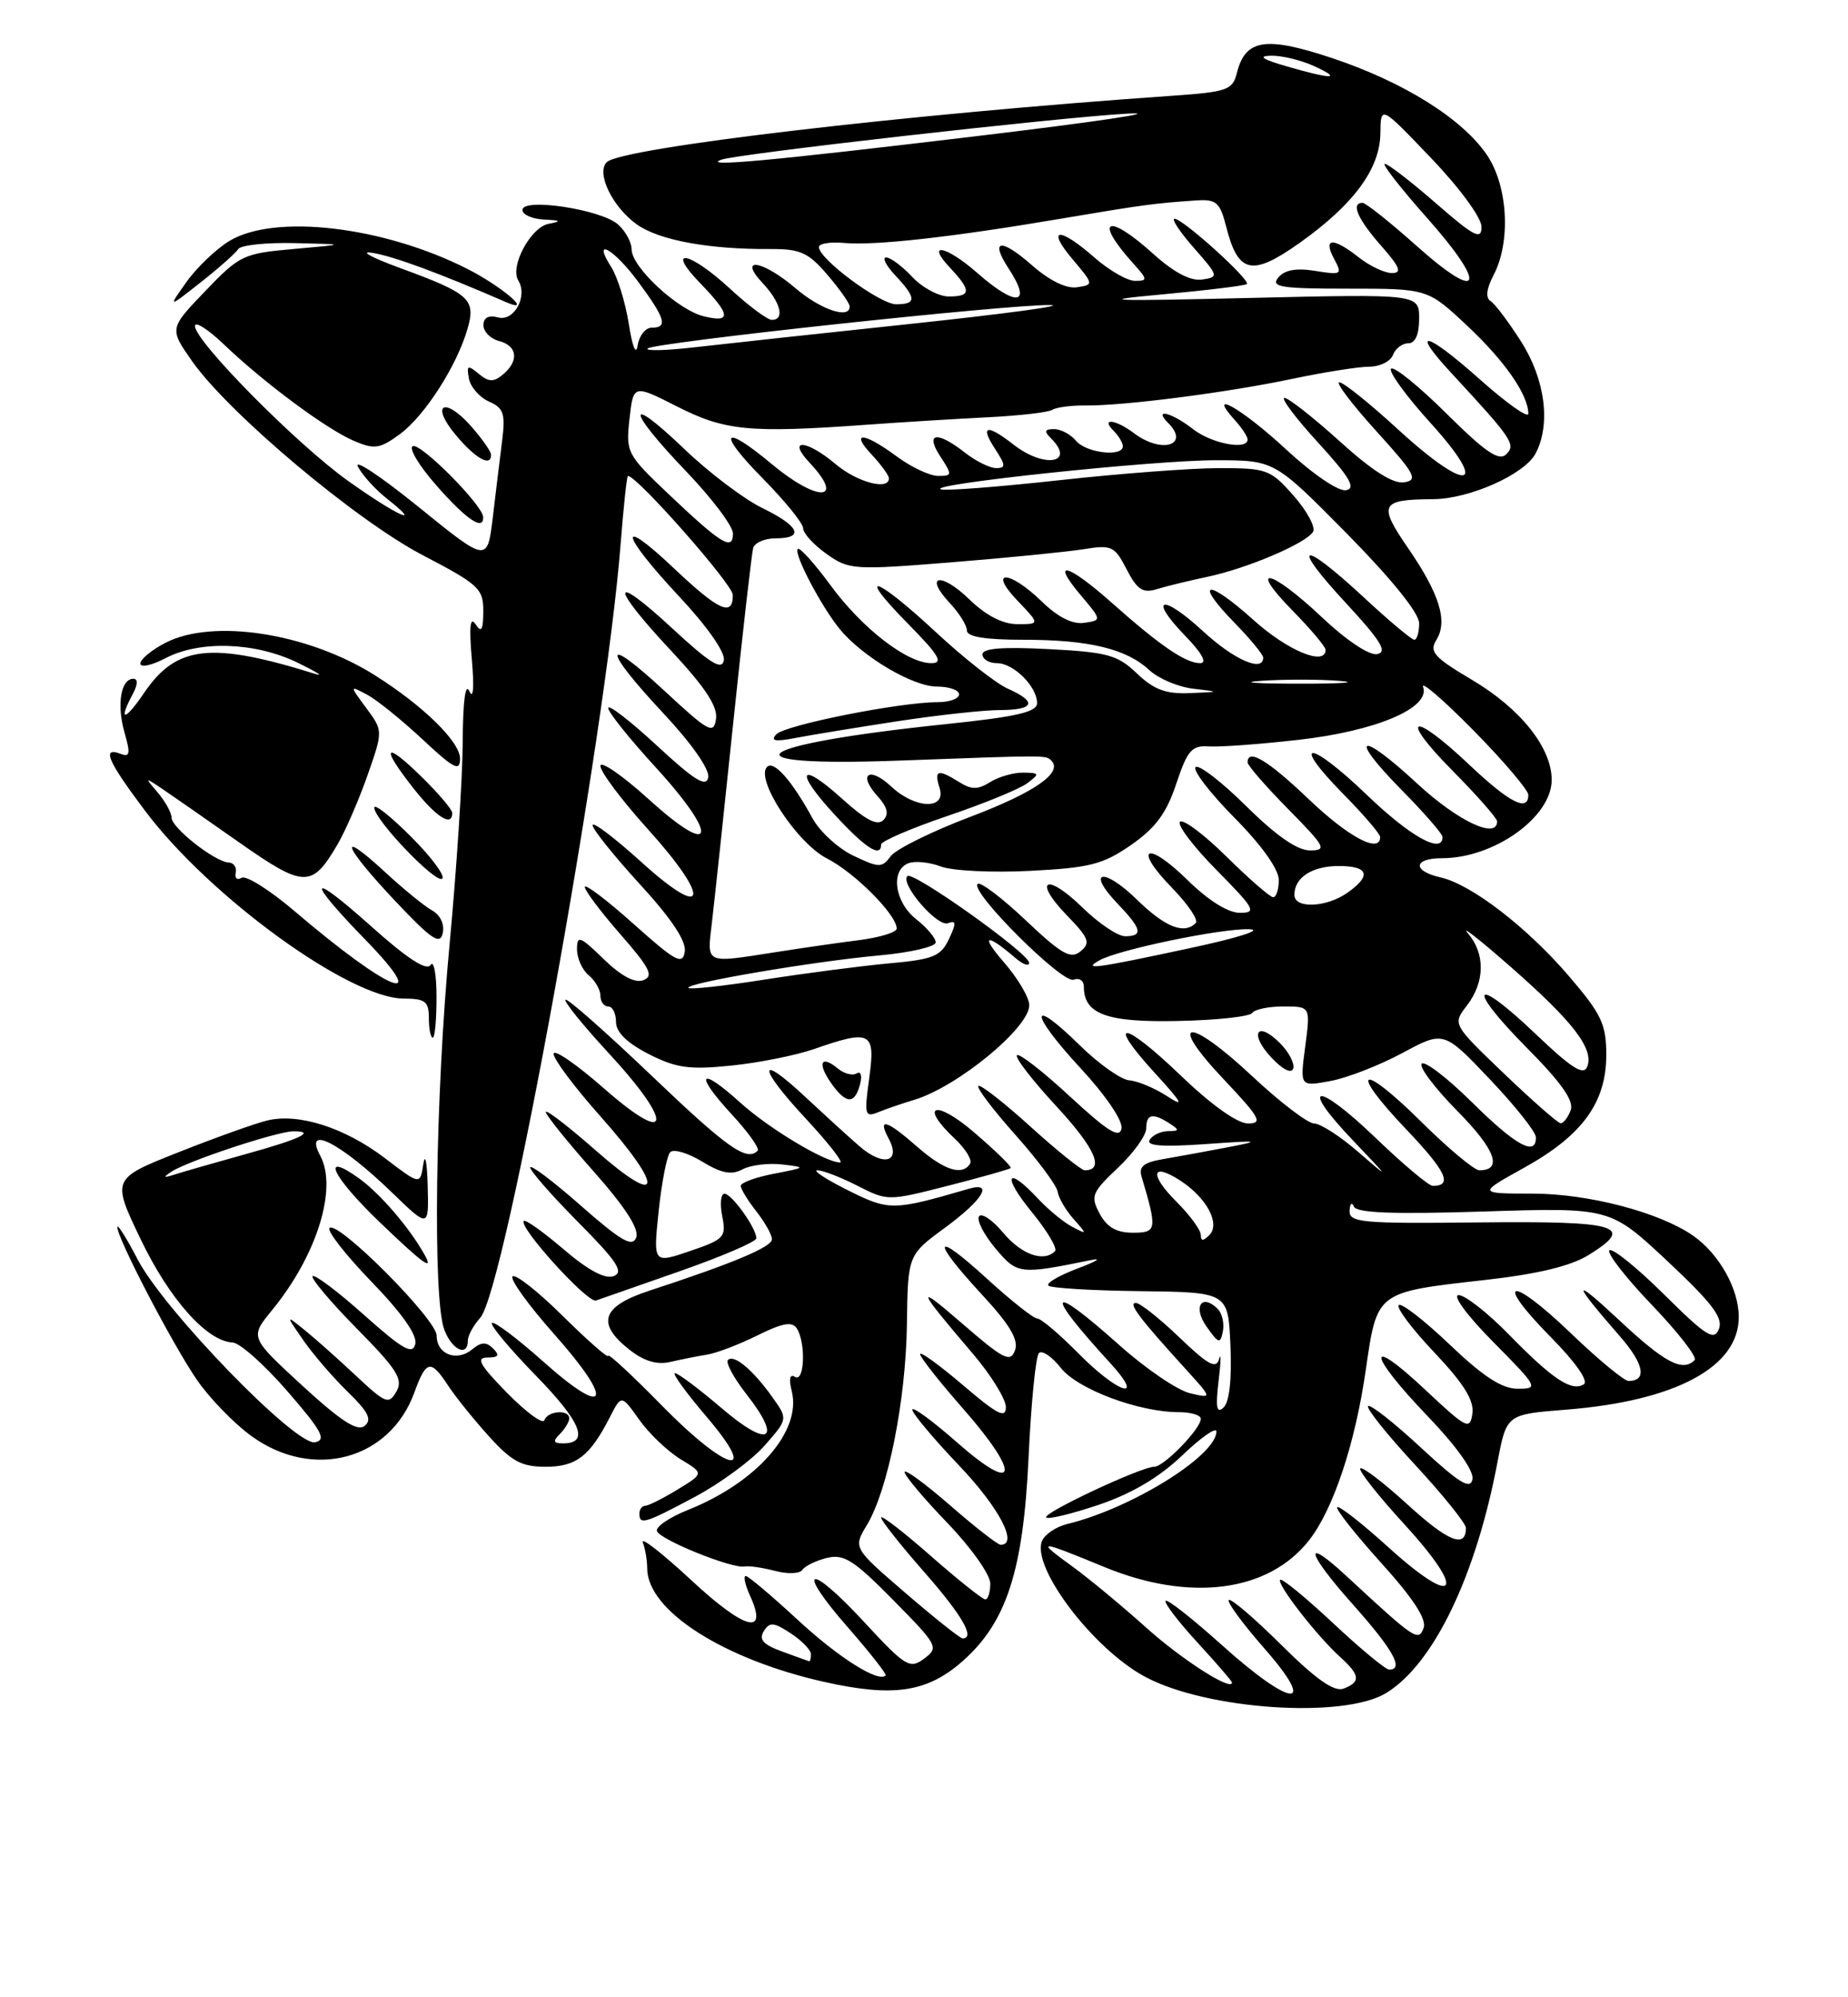 <?xml version="1.0" encoding="UTF-8" standalone="no"?>
<!DOCTYPE svg PUBLIC "-//W3C//DTD SVG 1.1//EN" "http://www.w3.org/Graphics/SVG/1.1/DTD/svg11.dtd" >
<svg xmlns="http://www.w3.org/2000/svg" xmlns:xlink="http://www.w3.org/1999/xlink" version="1.1" viewBox="0 0 237 256">
 <g >
 <path fill="currentColor"
d=" M 177.77 217.00 C 183.85 213.29 189.28 202.03 192.05 187.39 C 193.21 181.28 193.21 181.28 200.85 180.68 C 214.88 179.57 223.01 175.21 222.99 168.80 C 222.99 165.18 220.48 160.73 217.15 158.39 C 212.87 155.40 203.76 153.00 196.59 152.99 C 189.50 152.98 189.50 152.98 195.50 149.65 C 202.93 145.53 206.00 141.31 206.00 135.21 C 206.00 131.30 205.39 130.00 201.32 125.24 C 195.91 118.90 188.71 113.35 184.75 112.46 C 181.11 111.64 181.23 110.00 184.93 110.00 C 191.61 110.00 199.00 104.73 199.00 99.96 C 199.00 95.84 195.01 90.83 188.78 87.14 C 183.93 84.27 183.27 83.54 184.20 82.04 C 185.71 79.63 184.63 76.14 180.56 70.22 C 176.71 64.62 177.03 64.02 183.83 63.98 C 188.44 63.95 195.50 60.81 196.92 58.15 C 198.91 54.43 198.18 48.67 195.10 43.82 C 193.50 41.30 191.73 38.95 191.17 38.60 C 190.49 38.18 190.62 37.03 191.56 35.23 C 193.78 30.99 193.39 23.87 190.72 19.90 C 187.58 15.24 180.03 10.51 170.82 7.44 C 162.31 4.61 159.72 5.01 158.63 9.34 C 158.07 11.55 157.42 11.78 150.26 12.28 C 116.20 14.64 79.67 18.93 77.81 20.79 C 76.43 22.17 78.54 26.54 81.68 28.77 C 84.54 30.80 90.95 31.98 98.88 31.92 C 102.62 31.90 103.68 32.38 106.09 35.20 C 107.65 37.01 108.94 38.84 108.96 39.25 C 109.05 40.97 105.26 39.71 102.04 36.96 C 97.79 33.33 94.55 32.83 97.83 36.31 C 100.13 38.77 100.68 41.00 98.98 41.00 C 98.42 41.00 96.00 39.20 93.62 37.00 C 88.40 32.19 85.27 31.62 89.80 36.30 C 93.72 40.34 93.84 41.42 90.25 40.54 C 86.91 39.72 81.00 34.23 81.00 31.96 C 81.00 31.05 80.21 29.61 79.25 28.76 C 77.08 26.84 67.00 25.31 67.00 26.91 C 67.00 27.51 68.24 28.06 69.75 28.14 C 71.96 28.25 72.07 28.36 70.35 28.69 C 68.05 29.14 65.36 34.16 66.47 35.95 C 67.71 37.96 65.94 41.22 63.90 40.69 C 62.66 40.36 62.00 40.70 62.00 41.69 C 62.00 42.51 62.90 43.42 64.00 43.71 C 66.37 44.33 66.59 46.26 64.50 48.00 C 63.30 49.00 62.68 48.98 61.38 47.90 C 59.98 46.74 59.82 46.82 60.14 48.53 C 60.34 49.61 61.50 50.93 62.71 51.47 C 64.59 52.29 64.83 53.01 64.40 56.47 C 64.12 58.68 63.58 63.11 63.20 66.31 C 62.50 72.12 62.50 72.12 53.67 64.97 C 48.81 61.04 45.32 58.72 45.91 59.83 C 46.50 60.94 48.18 62.78 49.63 63.92 C 54.47 67.73 50.84 66.06 44.60 61.61 C 38.02 56.91 25.00 43.74 25.00 41.78 C 25.00 41.13 26.69 42.21 28.75 44.18 C 33.94 49.13 41.92 55.04 45.44 56.53 C 48.03 57.63 48.73 57.52 51.29 55.64 C 54.48 53.29 58.60 46.87 59.96 42.14 C 61.05 38.35 60.25 37.63 51.30 34.35 C 47.56 32.98 46.00 32.11 47.82 32.42 C 50.57 32.88 56.39 35.03 64.91 38.73 C 68.56 40.31 64.36 36.71 59.95 34.47 C 49.13 28.99 35.19 27.37 29.39 30.90 C 27.68 31.95 25.21 34.31 23.91 36.15 C 21.53 39.50 21.53 39.50 25.75 36.18 C 28.07 34.35 30.23 32.44 30.55 31.93 C 30.86 31.42 34.13 31.07 37.81 31.16 C 44.50 31.31 44.50 31.31 37.71 31.91 C 31.21 32.48 30.74 32.70 26.32 37.31 C 21.71 42.12 21.71 42.12 24.64 46.30 C 29.34 52.98 45.68 66.72 54.25 71.18 C 61.42 74.92 62.00 75.46 61.98 78.36 C 61.97 80.78 61.74 81.16 60.98 80.00 C 60.29 78.96 60.15 80.35 60.51 84.50 C 60.82 88.05 60.70 89.73 60.21 88.62 C 59.68 87.43 59.37 89.82 59.34 95.12 C 59.32 99.73 58.56 111.38 57.66 121.00 C 55.83 140.43 55.47 166.48 56.98 170.43 C 57.96 173.04 60.00 173.97 60.00 171.83 C 60.00 171.18 60.72 169.87 61.59 168.90 C 64.81 165.34 77.66 94.56 79.59 69.75 C 79.97 64.94 80.39 61.00 80.53 61.00 C 81.71 61.00 93.97 74.90 93.98 76.25 C 94.01 79.11 92.19 78.29 86.44 72.85 C 79.09 65.90 79.53 68.35 87.08 76.43 C 90.69 80.28 93.03 83.62 92.83 84.64 C 92.58 85.96 91.07 85.03 86.25 80.57 C 78.26 73.18 78.15 74.95 86.08 83.42 C 90.43 88.08 92.06 90.55 91.83 92.14 C 91.53 94.16 90.91 93.83 85.25 88.58 C 77.26 81.17 77.15 82.95 85.08 91.43 C 88.69 95.28 91.03 98.62 90.83 99.64 C 90.58 100.96 89.07 100.03 84.25 95.57 C 80.81 92.39 78.00 90.22 78.00 90.75 C 78.00 91.28 80.73 94.69 84.08 98.34 C 92.27 107.29 91.70 110.15 83.25 102.49 C 79.81 99.38 77.00 97.44 77.00 98.18 C 77.00 98.92 79.73 102.56 83.07 106.26 C 91.25 115.31 90.70 118.15 82.25 110.49 C 78.81 107.38 76.00 105.25 76.00 105.77 C 76.00 106.29 78.73 109.69 82.07 113.34 C 86.12 117.75 88.04 120.64 87.82 121.98 C 87.54 123.73 86.65 123.25 81.25 118.42 C 77.81 115.35 75.00 113.22 75.00 113.69 C 75.00 114.15 77.06 116.89 79.58 119.77 C 83.35 124.08 83.87 125.11 82.51 125.63 C 81.44 126.05 79.68 125.12 77.43 122.94 C 74.36 119.96 74.00 119.83 74.00 121.68 C 74.00 122.82 74.67 124.32 75.50 125.00 C 76.32 125.68 77.00 126.86 77.00 127.62 C 77.00 128.38 77.45 129.00 78.00 129.00 C 78.55 129.00 79.00 129.89 79.00 130.98 C 79.00 132.30 80.40 133.67 83.19 135.10 C 86.73 136.90 88.39 137.13 93.79 136.58 C 97.31 136.22 102.06 135.27 104.34 134.48 C 111.69 131.92 112.29 132.23 111.48 138.15 C 110.82 142.92 110.91 143.25 112.64 142.55 C 113.66 142.13 115.74 141.42 117.25 140.97 C 122.79 139.30 132.00 131.73 132.00 128.85 C 132.00 127.87 130.54 125.39 128.75 123.34 C 125.67 119.80 126.44 119.53 130.25 122.81 C 131.21 123.63 131.99 123.90 131.98 123.40 C 131.96 122.19 117.07 111.60 116.37 112.29 C 115.40 113.27 120.21 118.86 121.58 118.33 C 122.64 117.92 122.67 118.31 121.70 120.36 C 120.65 122.58 119.70 122.97 114.00 123.48 C 110.43 123.81 103.27 124.74 98.10 125.55 C 92.93 126.36 88.52 126.85 88.29 126.63 C 87.72 126.05 104.20 123.24 112.75 122.46 C 116.74 122.10 120.00 121.34 120.00 120.79 C 120.00 120.24 118.88 118.90 117.50 117.82 C 114.73 115.64 114.16 111.54 116.51 110.64 C 117.34 110.32 119.21 110.51 120.66 111.06 C 122.12 111.62 127.27 111.87 132.11 111.62 C 139.77 111.23 141.45 110.80 145.06 108.30 C 148.21 106.11 149.60 104.23 150.85 100.46 C 152.28 96.18 152.84 95.52 155.00 95.67 C 156.38 95.77 161.55 95.39 166.50 94.83 C 176.46 93.71 183.47 90.74 182.51 88.05 C 182.20 87.20 185.12 89.71 188.98 93.63 C 192.84 97.55 196.00 101.27 196.00 101.88 C 196.00 104.13 193.58 102.89 188.41 98.00 C 181.06 91.05 179.28 91.70 186.28 98.78 C 189.43 101.96 192.00 104.88 192.00 105.28 C 192.00 107.63 186.96 105.25 181.77 100.45 C 174.29 93.52 172.78 94.19 179.81 101.31 C 182.66 104.20 185.00 106.89 185.00 107.28 C 185.00 109.53 180.87 107.24 175.29 101.88 C 167.90 94.78 165.33 94.72 172.31 101.81 C 174.89 104.43 177.00 106.89 177.00 107.28 C 177.00 109.45 172.98 107.33 167.91 102.50 C 162.63 97.46 160.00 95.87 160.00 97.72 C 160.00 98.11 162.35 100.81 165.22 103.72 C 169.99 108.56 170.23 109.00 167.99 109.00 C 166.37 109.00 163.64 107.10 159.81 103.31 C 156.64 100.18 153.73 97.94 153.33 98.33 C 152.94 98.73 155.18 101.64 158.31 104.81 C 161.80 108.33 164.00 111.42 164.00 112.78 C 164.00 114.00 163.68 115.00 163.28 115.00 C 162.89 115.00 160.20 112.66 157.31 109.81 C 154.41 106.95 151.73 104.94 151.33 105.33 C 150.94 105.73 153.05 108.51 156.02 111.52 C 160.94 116.50 161.21 117.00 159.00 117.00 C 157.50 117.00 154.95 115.41 152.31 112.81 C 147.04 107.64 145.21 108.58 150.34 113.83 C 152.37 115.92 153.73 117.94 153.35 118.31 C 151.86 119.81 149.41 118.83 145.81 115.31 C 141.50 111.11 139.25 111.56 143.32 115.82 C 146.44 119.07 146.65 120.00 144.29 120.00 C 143.35 120.00 140.89 118.34 138.81 116.31 C 134.17 111.78 132.38 112.74 136.86 117.36 C 139.66 120.25 139.89 120.85 138.58 121.93 C 137.32 122.98 136.17 122.33 131.53 117.94 C 128.47 115.05 125.70 112.96 125.37 113.30 C 124.38 114.29 136.25 126.12 137.69 125.57 C 138.41 125.29 139.00 125.69 139.00 126.46 C 139.00 130.00 141.96 131.07 151.15 130.86 C 156.06 130.76 160.32 130.29 160.60 129.83 C 160.89 129.38 162.68 129.00 164.59 129.00 C 168.07 129.00 168.07 129.00 167.39 134.14 C 166.71 139.28 166.71 139.28 170.60 138.56 C 172.75 138.17 176.90 136.55 179.83 134.98 C 185.15 132.11 185.15 132.11 191.04 138.30 C 194.28 141.71 196.95 145.06 196.97 145.75 C 197.04 148.28 194.41 146.86 188.81 141.31 C 185.64 138.18 182.73 135.94 182.33 136.33 C 181.94 136.73 184.01 139.47 186.93 142.43 C 191.78 147.34 192.76 150.00 189.72 150.00 C 189.08 150.00 185.74 147.21 182.30 143.81 C 174.44 136.01 172.81 136.85 180.38 144.79 C 185.47 150.13 186.35 152.00 183.75 152.00 C 183.24 152.00 179.94 149.23 176.41 145.84 C 168.77 138.50 166.48 138.81 173.56 146.22 C 178.24 151.13 178.28 151.20 174.25 147.70 C 171.91 145.66 169.34 144.00 168.53 144.00 C 167.73 144.00 164.14 141.26 160.56 137.91 C 152.34 130.22 149.56 130.54 156.92 138.32 C 161.59 143.26 162.00 144.00 160.06 144.00 C 158.69 144.00 155.36 141.63 151.41 137.84 C 144.01 130.73 141.72 130.56 148.16 137.59 C 151.67 141.43 151.95 141.98 149.63 140.47 C 148.05 139.45 145.89 138.55 144.83 138.47 C 143.78 138.39 140.91 136.37 138.48 133.98 C 131.94 127.56 131.98 129.78 138.53 136.86 C 141.81 140.40 144.02 143.65 143.83 144.65 C 143.58 145.96 142.05 145.01 137.22 140.54 C 133.77 137.34 130.70 134.96 130.42 135.25 C 130.13 135.54 132.43 138.51 135.53 141.85 C 140.45 147.18 141.70 150.00 139.11 150.00 C 138.69 150.00 135.54 147.47 132.13 144.38 C 128.71 141.28 125.71 138.95 125.47 139.19 C 125.23 139.44 127.37 142.26 130.23 145.47 C 133.09 148.67 135.52 151.95 135.64 152.74 C 135.75 153.53 136.67 155.10 137.67 156.23 C 139.45 158.24 139.45 158.26 137.50 157.24 C 136.40 156.66 134.41 155.02 133.08 153.59 C 129.06 149.30 128.49 150.68 132.34 155.37 C 134.31 157.78 135.64 160.03 135.30 160.37 C 133.85 161.82 131.01 160.81 128.65 158.00 C 127.26 156.34 125.87 155.41 125.55 155.91 C 125.24 156.42 126.19 158.26 127.67 160.02 C 130.47 163.35 130.74 163.38 140.00 161.49 C 141.38 161.21 140.56 161.70 138.19 162.59 C 135.82 163.48 134.13 164.47 134.45 164.78 C 134.77 165.10 140.08 165.42 146.26 165.49 C 157.50 165.63 157.50 165.63 157.80 172.46 C 157.99 176.78 157.66 179.71 156.92 180.40 C 156.03 181.24 155.87 180.42 156.28 177.00 C 156.58 174.53 156.61 173.25 156.35 174.18 C 155.97 175.52 154.96 174.97 151.26 171.43 C 148.72 168.99 146.20 167.00 145.67 167.00 C 144.64 167.00 146.10 168.93 151.97 175.38 C 155.50 179.26 155.50 179.26 152.60 178.57 C 151.00 178.19 146.95 175.44 143.60 172.45 C 134.37 164.22 133.79 165.34 142.42 174.75 C 146.97 179.73 143.40 178.63 138.34 173.50 C 135.90 171.03 133.51 169.00 133.03 169.00 C 132.55 169.00 129.65 166.70 126.58 163.90 C 119.68 157.59 119.30 158.75 125.92 165.92 C 129.53 169.82 130.66 171.73 130.17 173.08 C 129.57 174.68 128.73 174.25 123.49 169.72 C 117.28 164.33 117.51 165.03 124.74 173.48 C 127.08 176.22 129.00 179.32 129.00 180.35 C 129.00 181.87 127.90 181.30 123.50 177.54 C 120.47 174.96 118.00 173.17 118.00 173.56 C 118.00 173.96 120.51 177.14 123.58 180.63 C 130.98 189.07 130.48 191.69 122.75 184.89 C 119.59 182.11 117.00 180.22 117.00 180.68 C 117.00 181.15 119.70 184.37 123.00 187.84 C 128.15 193.24 130.64 198.00 128.33 198.00 C 127.96 198.00 125.03 195.72 121.83 192.93 C 118.62 190.14 116.00 188.23 116.01 188.68 C 116.01 189.13 118.48 192.07 121.51 195.21 C 124.53 198.35 127.00 201.83 127.00 202.96 C 127.00 204.08 126.71 205.00 126.36 205.00 C 126.01 205.00 122.86 202.49 119.36 199.42 C 115.86 196.34 113.00 194.14 113.00 194.51 C 113.00 194.89 115.47 198.01 118.50 201.46 C 123.39 207.03 125.11 210.00 123.45 210.00 C 123.14 210.00 119.86 207.39 116.15 204.20 C 109.41 198.40 109.41 198.40 111.17 195.48 C 113.88 191.00 116.18 179.47 116.31 169.68 C 116.43 160.85 116.43 160.85 121.22 157.34 C 126.04 153.80 127.48 151.43 124.25 152.37 C 114.50 155.20 114.06 155.21 108.74 152.56 C 105.92 151.15 104.16 150.00 104.84 150.00 C 105.52 150.00 107.83 150.89 109.96 151.98 C 113.83 153.95 113.87 153.95 121.59 151.98 C 125.85 150.89 129.47 149.87 129.62 149.71 C 129.78 149.55 127.68 147.50 124.95 145.16 C 119.96 140.86 117.78 141.57 122.47 145.97 C 123.83 147.25 124.70 148.68 124.41 149.15 C 123.42 150.75 121.07 150.00 117.65 147.00 C 113.70 143.53 112.49 143.18 113.97 145.94 C 115.60 148.99 113.26 149.57 110.18 146.88 C 108.70 145.60 105.60 142.76 103.27 140.59 C 97.11 134.82 97.13 136.70 103.30 143.33 C 106.20 146.45 108.20 149.00 107.75 149.00 C 105.86 149.00 98.64 144.67 94.93 141.32 C 89.68 136.57 88.97 137.55 93.84 142.83 C 95.95 145.11 97.45 147.21 97.17 147.49 C 95.76 148.91 93.29 147.16 83.55 137.86 C 77.71 132.29 72.75 127.91 72.52 128.14 C 72.30 128.37 74.79 131.44 78.06 134.98 C 86.47 144.07 86.10 147.09 77.50 139.54 C 73.92 136.40 71.00 134.39 71.00 135.08 C 71.00 135.77 73.70 139.37 77.00 143.08 C 85.25 152.36 84.96 154.96 76.50 147.54 C 72.93 144.40 70.00 142.15 70.00 142.53 C 70.00 142.92 72.75 146.33 76.11 150.12 C 80.20 154.74 82.01 157.54 81.59 158.62 C 81.10 159.90 79.67 159.08 74.49 154.53 C 70.92 151.39 68.00 149.19 68.00 149.64 C 68.00 150.08 70.78 153.25 74.18 156.68 C 79.14 161.68 80.04 163.05 78.71 163.56 C 77.61 163.98 75.44 162.83 72.31 160.15 C 69.70 157.92 67.39 156.27 67.18 156.49 C 66.44 157.23 75.37 167.07 76.44 166.69 C 77.02 166.49 81.89 164.78 87.25 162.91 C 92.61 161.03 97.00 159.15 97.00 158.71 C 97.00 157.42 93.84 153.00 92.91 153.00 C 92.44 153.00 92.31 154.29 92.62 155.87 C 93.16 158.56 92.90 158.85 88.49 160.35 C 83.77 161.96 83.77 161.96 84.47 155.23 C 84.86 151.53 85.53 148.13 85.95 147.68 C 86.38 147.23 88.22 147.77 90.04 148.88 C 92.52 150.39 93.81 150.64 95.22 149.88 C 96.25 149.33 98.53 149.05 100.30 149.25 C 103.43 149.62 103.41 149.64 99.25 150.44 C 96.91 150.89 95.00 151.59 95.00 151.99 C 95.00 152.40 95.90 153.87 97.00 155.27 C 98.10 156.67 99.00 158.27 99.00 158.84 C 99.00 159.83 93.96 161.94 83.25 165.44 C 77.16 167.44 76.43 169.62 80.73 173.00 C 82.60 174.47 84.25 174.96 85.98 174.56 C 87.36 174.24 89.47 173.82 90.66 173.63 C 91.85 173.45 94.76 172.34 97.12 171.17 C 100.37 169.56 101.60 169.34 102.19 170.27 C 103.37 172.13 103.18 177.23 101.96 176.48 C 101.29 176.06 101.14 176.72 101.54 178.31 C 102.83 183.43 97.06 190.02 88.21 193.54 C 85.85 194.48 84.07 195.70 84.25 196.24 C 84.61 197.34 93.89 201.09 95.48 200.78 C 96.04 200.67 97.81 200.93 99.41 201.35 C 101.00 201.77 102.58 201.71 102.91 201.21 C 103.23 200.71 104.65 200.03 106.06 199.68 C 108.23 199.15 109.51 199.97 114.56 205.09 C 120.29 210.90 120.43 211.17 118.52 212.59 C 116.67 213.96 116.15 213.65 110.78 207.85 C 103.61 200.10 101.92 200.82 108.82 208.68 C 111.60 211.86 113.74 214.59 113.58 214.75 C 112.64 215.69 107.52 212.45 102.26 207.58 C 98.94 204.51 95.96 202.00 95.64 202.00 C 95.31 202.00 95.56 203.14 96.19 204.53 C 98.56 209.72 95.54 208.93 88.69 202.57 C 84.94 199.09 82.13 196.90 82.44 197.70 C 82.75 198.51 83.00 199.99 83.00 201.01 C 83.00 206.43 92.79 212.69 105.78 215.59 C 114.58 217.55 118.89 216.91 123.40 212.96 C 129.08 207.97 131.23 201.37 131.91 186.83 C 132.23 179.86 132.83 173.83 133.24 173.43 C 133.64 173.02 134.90 173.88 136.04 175.32 C 138.19 178.06 146.04 181.00 151.18 181.00 C 152.73 181.00 154.00 181.38 154.00 181.85 C 154.00 183.13 149.26 188.00 148.03 188.00 C 146.34 188.00 133.63 193.96 134.17 194.50 C 134.43 194.77 137.49 194.03 140.95 192.86 C 145.17 191.43 148.68 189.35 151.62 186.54 C 154.03 184.23 156.00 182.86 156.00 183.48 C 156.00 186.58 145.06 193.36 136.86 195.34 C 135.41 195.69 133.95 196.69 133.62 197.55 C 132.31 200.97 140.24 211.38 146.86 214.92 C 154.75 219.15 172.31 220.33 177.77 217.00 Z  M 89.15 191.84 C 92.40 190.10 96.42 187.15 98.06 185.28 C 101.05 181.88 101.05 181.88 99.07 179.10 C 96.57 175.59 94.13 173.54 93.36 174.31 C 93.03 174.64 94.10 176.62 95.73 178.70 C 100.40 184.66 98.61 185.68 92.56 180.50 C 89.66 178.03 86.96 176.00 86.56 176.00 C 86.17 176.00 87.96 178.47 90.54 181.50 C 97.63 189.79 93.23 188.69 84.79 180.06 C 81.05 176.25 78.00 173.42 78.00 173.78 C 78.00 174.14 75.39 171.85 72.19 168.69 C 69.00 165.53 66.09 163.24 65.73 163.60 C 65.37 163.96 67.80 167.32 71.13 171.07 C 78.84 179.75 77.97 181.91 69.72 174.56 C 66.34 171.55 63.36 169.31 63.09 169.57 C 62.83 169.84 65.35 172.85 68.69 176.28 C 74.54 182.26 75.64 185.00 72.22 185.00 C 70.96 185.00 70.87 184.73 71.80 183.80 C 72.46 183.14 73.00 182.24 73.00 181.80 C 73.00 180.62 70.23 180.82 69.82 182.03 C 69.63 182.60 67.48 181.02 65.03 178.53 C 61.53 174.96 60.99 174.00 62.49 174.00 C 63.94 174.00 64.12 173.72 63.24 172.84 C 62.37 171.97 61.71 171.99 60.56 172.95 C 58.58 174.59 56.00 173.59 56.00 171.19 C 56.00 169.11 43.30 156.37 42.26 157.40 C 41.91 157.76 44.33 160.85 47.64 164.28 C 51.53 168.29 53.53 171.12 53.26 172.26 C 52.93 173.69 51.68 172.99 46.71 168.56 C 43.34 165.55 40.36 163.31 40.09 163.57 C 39.83 163.84 42.38 166.85 45.75 170.28 C 50.94 175.53 51.73 176.79 50.84 178.35 C 49.87 180.06 49.47 179.91 45.64 176.32 C 43.36 174.18 40.40 171.55 39.06 170.47 C 36.62 168.50 36.62 168.50 38.92 171.81 C 40.18 173.63 42.75 176.60 44.62 178.42 C 47.25 180.97 47.74 181.97 46.76 182.76 C 45.83 183.51 43.74 182.16 38.77 177.60 C 32.04 171.41 32.04 171.41 34.87 167.95 C 40.62 160.95 43.32 152.33 41.07 148.13 C 38.87 144.02 43.70 146.49 50.25 152.83 C 55.00 157.42 55.00 157.42 54.85 151.96 C 54.77 148.96 54.52 147.71 54.29 149.20 C 53.88 151.89 53.88 151.89 49.40 148.47 C 44.26 144.55 38.33 142.64 34.29 143.61 C 32.75 143.98 27.63 145.81 22.91 147.68 C 14.32 151.08 14.32 151.08 18.05 158.86 C 21.73 166.53 26.55 171.93 29.83 172.07 C 30.75 172.11 33.91 174.92 36.86 178.32 C 41.28 183.41 41.90 184.56 40.40 184.86 C 37.94 185.36 21.05 167.95 17.65 161.42 C 16.24 158.71 15.07 156.85 15.05 157.27 C 14.97 158.58 22.08 172.23 25.22 176.81 C 26.84 179.18 30.00 182.44 32.24 184.06 C 40.13 189.78 50.02 187.13 53.15 178.45 C 54.65 174.32 55.25 174.20 57.46 177.58 C 58.39 179.00 60.75 181.93 62.69 184.08 C 65.61 187.31 66.89 188.00 69.96 188.00 C 73.90 188.00 75.65 186.65 78.22 181.63 C 79.69 178.75 79.69 178.75 81.98 181.97 C 83.24 183.75 85.63 186.02 87.28 187.03 C 90.29 188.85 90.29 188.85 86.89 190.92 C 85.03 192.06 83.16 192.99 82.75 193.00 C 82.34 193.00 82.00 193.45 82.00 194.00 C 82.00 195.49 82.68 195.29 89.15 191.84 Z  M 156.18 167.78 C 154.12 165.72 152.95 167.49 154.72 170.01 C 156.28 172.23 156.51 172.30 156.83 170.64 C 157.03 169.62 156.73 168.33 156.18 167.78 Z  M 54.41 160.75 C 52.45 157.27 48.68 152.91 46.00 151.00 C 41.03 147.46 42.59 150.78 48.63 156.59 C 54.31 162.04 55.71 163.05 54.41 160.75 Z  M 110.29 139.00 C 110.59 137.87 110.40 137.25 109.86 137.58 C 109.34 137.91 108.25 137.62 107.43 136.94 C 105.29 135.17 104.79 136.26 106.58 138.81 C 108.49 141.53 109.61 141.59 110.29 139.00 Z  M 164.15 133.70 C 161.18 130.73 160.16 132.48 163.06 135.56 C 164.49 137.09 165.62 137.65 165.85 136.96 C 166.06 136.32 165.30 134.85 164.15 133.70 Z  M 55.98 127.75 C 55.98 124.86 55.63 123.03 55.22 123.68 C 54.71 124.48 52.22 122.86 47.57 118.70 C 39.52 111.51 39.13 112.51 46.88 120.47 C 55.59 129.43 49.87 127.11 37.76 116.77 C 34.60 114.08 31.55 112.16 30.98 112.51 C 30.41 112.86 30.07 112.57 30.23 111.87 C 30.38 111.17 29.98 110.57 29.33 110.55 C 27.58 110.48 22.00 106.10 22.00 104.80 C 22.00 104.17 21.21 102.74 20.25 101.61 C 18.54 99.61 18.55 99.60 20.69 101.03 C 21.89 101.84 26.34 104.93 30.58 107.91 C 39.03 113.84 39.99 113.86 43.30 108.21 C 44.29 106.52 46.01 102.56 47.12 99.41 C 49.13 93.67 49.13 93.67 46.97 90.75 C 44.81 87.83 44.81 87.83 47.10 89.05 C 48.35 89.72 51.54 92.30 54.19 94.77 C 58.22 98.54 59.00 98.94 59.00 97.24 C 59.00 95.08 54.30 90.48 48.11 86.57 C 39.49 81.13 27.30 79.24 21.20 82.40 C 19.44 83.31 18.00 84.50 18.00 85.05 C 18.00 85.60 19.46 85.29 21.25 84.35 C 25.62 82.07 32.66 82.30 38.07 84.89 C 40.50 86.07 41.60 86.74 40.50 86.40 C 27.12 82.22 22.63 82.70 18.51 88.77 C 16.00 92.47 15.09 92.57 17.04 88.93 C 17.68 87.73 17.70 87.00 17.10 87.00 C 15.50 87.00 14.95 90.33 15.96 93.86 C 16.75 96.61 16.66 97.08 15.46 96.62 C 13.00 95.68 13.80 97.54 18.61 103.93 C 26.88 114.94 44.82 127.96 51.75 127.99 C 54.55 128.00 55.00 128.35 55.00 130.50 C 55.00 131.88 55.23 133.00 55.50 133.00 C 55.77 133.00 55.99 130.64 55.98 127.75 Z  M 55.41 116.69 C 54.42 116.14 51.67 113.90 49.31 111.71 C 43.14 106.03 44.02 108.43 50.70 115.50 C 55.36 120.44 56.44 121.16 56.78 119.60 C 57.03 118.47 56.47 117.28 55.41 116.69 Z  M 52.70 107.23 C 50.12 104.64 48.00 102.97 48.00 103.51 C 48.00 105.07 55.96 113.37 56.72 112.61 C 57.10 112.24 55.29 109.81 52.70 107.23 Z  M 58.00 104.20 C 58.00 103.76 56.20 101.65 54.00 99.50 C 49.24 94.85 48.78 95.67 53.08 101.11 C 55.97 104.76 58.00 106.03 58.00 104.20 Z  M 61.96 66.25 C 61.88 64.73 54.03 56.82 52.96 57.18 C 52.35 57.38 53.72 59.68 56.01 62.27 C 59.84 66.63 62.06 68.11 61.96 66.25 Z  M 62.97 58.25 C 62.95 57.84 61.82 56.23 60.45 54.67 C 56.99 50.74 55.12 51.80 58.48 55.79 C 61.02 58.82 63.04 59.92 62.97 58.25 Z  M 156.71 210.86 C 152.97 207.50 149.72 204.94 149.49 205.18 C 149.25 205.41 151.07 207.80 153.53 210.48 C 155.99 213.16 158.00 215.48 158.00 215.65 C 158.00 216.84 151.56 212.72 147.00 208.62 C 143.97 205.90 139.74 202.39 137.60 200.83 C 132.76 197.32 133.06 197.32 141.61 200.84 C 152.61 205.37 162.66 204.06 167.87 197.44 C 170.98 193.49 173.79 185.07 175.15 175.63 C 176.62 165.50 176.43 165.64 190.43 164.06 C 197.20 163.30 201.43 162.28 203.73 160.86 C 209.78 157.12 207.63 156.49 189.65 156.68 C 174.62 156.85 173.01 156.70 173.08 155.18 C 173.12 154.26 173.37 154.02 173.63 154.65 C 173.97 155.47 178.64 155.65 190.30 155.28 C 206.50 154.77 206.50 154.77 213.84 161.64 C 219.55 166.99 221.01 168.90 220.45 170.33 C 219.82 171.91 218.83 171.28 213.39 165.89 C 209.90 162.44 206.76 159.91 206.40 160.26 C 206.05 160.62 208.51 163.78 211.88 167.29 C 215.24 170.80 217.70 173.97 217.33 174.33 C 215.79 175.88 213.51 174.68 207.70 169.25 C 201.53 163.49 201.55 164.19 207.76 171.29 C 210.85 174.83 211.26 177.00 208.85 177.00 C 208.29 177.00 204.94 174.23 201.41 170.84 C 193.63 163.37 191.46 163.86 198.91 171.41 C 202.07 174.61 203.76 177.03 203.12 177.43 C 201.55 178.40 199.13 176.79 193.54 171.08 C 190.81 168.28 187.90 166.00 187.07 166.00 C 186.22 166.00 188.15 168.62 191.50 172.00 C 197.26 177.82 197.35 178.00 194.64 178.00 C 192.62 178.00 190.23 176.45 185.92 172.34 C 182.66 169.23 179.71 166.95 179.38 167.28 C 179.05 167.62 181.11 170.36 183.97 173.37 C 187.72 177.34 189.07 179.50 188.83 181.18 C 188.52 183.34 188.10 183.12 182.75 178.10 C 175.12 170.94 175.37 173.47 183.09 181.51 C 186.82 185.40 189.04 188.53 188.84 189.60 C 188.57 190.98 187.15 190.10 182.22 185.54 C 178.77 182.34 175.72 179.95 175.45 180.22 C 175.18 180.49 177.89 183.88 181.48 187.75 C 185.07 191.63 188.00 195.27 188.00 195.84 C 188.00 198.51 185.72 197.60 180.55 192.87 C 177.46 190.05 174.72 187.95 174.45 188.21 C 174.19 188.47 176.75 191.71 180.13 195.40 C 188.19 204.19 186.82 206.24 178.14 198.39 C 174.72 195.29 171.72 192.94 171.49 193.18 C 171.26 193.41 173.80 196.63 177.13 200.32 C 181.26 204.89 183.00 207.56 182.57 208.67 C 181.90 210.43 181.48 210.16 172.77 202.09 C 167.01 196.75 167.47 198.88 173.55 205.70 C 178.68 211.46 180.09 214.00 178.16 214.00 C 177.70 214.00 174.46 211.32 170.96 208.04 C 167.46 204.76 164.40 202.26 164.18 202.49 C 163.68 202.99 168.91 209.72 171.89 212.40 C 174.44 214.71 174.53 215.58 172.32 216.43 C 171.12 216.89 168.82 215.29 164.34 210.85 C 160.88 207.42 157.84 204.82 157.59 205.08 C 157.33 205.34 159.38 208.12 162.14 211.27 C 169.10 219.20 165.70 218.94 156.71 210.86 Z  M 100.28 211.67 C 97.88 210.80 97.29 210.14 97.95 209.08 C 98.70 207.87 99.22 207.91 101.41 209.35 C 102.84 210.28 104.00 211.49 104.00 212.02 C 104.00 212.56 103.89 212.97 103.75 212.92 C 103.61 212.88 102.05 212.32 100.28 211.67 Z  M 154.00 158.28 C 154.00 157.66 152.60 155.75 150.88 154.03 C 147.34 150.50 147.67 148.90 151.43 151.36 C 154.79 153.57 156.53 156.87 155.09 158.31 C 154.30 159.10 154.00 159.09 154.00 158.28 Z  M 141.03 155.56 C 139.83 153.31 140.01 152.86 143.36 149.69 C 145.36 147.81 147.00 145.53 147.00 144.63 C 147.00 142.78 147.84 142.60 150.00 144.00 C 151.29 144.84 151.27 144.97 149.81 144.98 C 148.88 144.99 147.81 145.49 147.44 146.10 C 146.96 146.87 149.06 147.03 154.63 146.64 C 161.53 146.15 161.88 146.20 157.50 147.04 C 154.75 147.57 151.01 148.25 149.20 148.56 C 146.69 148.98 146.02 149.52 146.40 150.80 C 148.43 157.63 148.37 158.00 145.28 158.00 C 143.19 158.00 141.96 157.30 141.03 155.56 Z  M 192.89 137.61 C 186.28 131.28 186.28 131.28 188.12 128.89 C 190.45 125.86 190.50 122.24 188.25 119.62 C 187.29 118.49 189.74 120.42 193.70 123.89 C 201.78 130.97 204.43 134.43 203.56 136.71 C 203.10 137.91 201.57 136.94 196.93 132.52 C 188.86 124.82 187.94 126.37 195.85 134.34 C 200.29 138.82 201.89 141.12 201.43 142.32 C 201.08 143.24 200.50 143.99 200.14 143.97 C 199.79 143.95 196.53 141.09 192.89 137.61 Z  M 141.00 123.09 C 143.39 121.73 156.57 118.99 160.20 119.10 C 162.08 119.16 158.78 120.21 152.50 121.55 C 140.42 124.14 138.76 124.36 141.00 123.09 Z  M 91.30 118.25 C 91.61 115.64 92.85 104.05 94.05 92.50 C 95.26 80.95 96.40 70.94 96.59 70.25 C 96.78 69.56 98.08 69.00 99.47 69.00 C 103.23 69.00 102.54 67.44 97.75 65.11 C 95.41 63.97 90.91 60.57 87.75 57.54 C 80.16 50.28 80.35 52.45 88.00 60.42 C 91.30 63.86 94.00 67.44 94.00 68.38 C 94.00 70.66 92.52 69.76 85.71 63.30 C 80.40 58.26 80.25 57.98 80.73 53.69 C 81.23 49.26 81.23 49.26 86.87 52.12 C 92.97 55.22 96.15 55.52 111.00 54.45 C 115.67 54.11 122.76 53.68 126.74 53.48 C 130.73 53.28 134.42 52.86 134.95 52.53 C 135.49 52.20 137.40 51.95 139.21 51.97 C 144.08 52.03 157.48 50.31 165.82 48.54 C 169.84 47.70 174.24 47.00 175.60 47.00 C 176.95 47.00 178.32 46.33 178.64 45.50 C 178.95 44.67 179.84 44.00 180.61 44.00 C 181.50 44.00 182.00 42.87 182.00 40.84 C 182.00 37.68 182.00 37.68 160.25 38.19 C 142.14 38.62 140.26 38.54 149.00 37.74 C 154.78 37.21 159.68 36.61 159.90 36.41 C 160.42 35.92 151.76 28.09 150.65 28.04 C 150.18 28.02 151.28 29.69 153.09 31.75 C 156.30 35.40 156.33 35.51 154.15 35.83 C 152.68 36.04 150.55 34.92 147.95 32.58 C 142.02 27.22 140.18 28.04 145.32 33.75 C 147.19 35.83 147.21 36.00 145.56 36.00 C 144.57 36.00 142.23 34.65 140.35 33.00 C 135.81 29.02 134.12 29.17 137.57 33.25 C 140.28 36.46 140.28 36.50 138.12 36.82 C 136.76 37.03 134.58 35.96 132.36 34.01 C 128.34 30.48 126.91 30.68 129.36 34.43 C 132.43 39.11 130.36 39.40 125.35 35.00 C 121.33 31.47 118.67 30.96 121.83 34.31 C 124.59 37.26 124.56 38.00 121.67 38.00 C 120.40 38.00 118.29 36.88 117.00 35.50 C 115.71 34.12 114.20 33.00 113.65 33.00 C 113.10 33.00 113.63 34.04 114.83 35.31 C 117.54 38.20 117.56 39.00 114.93 39.00 C 112.86 39.00 105.05 33.23 105.02 31.67 C 105.01 31.22 106.46 30.98 108.25 31.14 C 112.21 31.50 122.01 30.41 136.00 28.04 C 146.58 26.25 148.09 26.05 153.42 25.69 C 155.99 25.52 156.45 25.93 157.24 29.00 C 158.78 35.09 160.54 35.48 166.68 31.13 C 173.61 26.21 176.99 21.62 177.03 17.06 C 177.07 13.50 177.07 13.50 183.53 20.26 C 187.21 24.10 190.00 27.91 190.00 29.08 C 190.00 30.81 189.08 30.34 184.17 26.07 C 180.97 23.28 178.01 21.00 177.60 21.00 C 177.19 21.00 179.63 24.12 183.02 27.94 C 190.84 36.74 190.01 38.96 181.68 31.52 C 178.28 28.49 175.16 26.01 174.75 26.00 C 173.21 26.00 174.09 28.04 177.10 31.47 C 179.54 34.24 179.84 35.00 178.51 35.00 C 177.58 35.00 175.67 34.10 174.27 33.00 C 170.96 30.39 169.64 30.46 171.08 33.15 C 172.18 35.20 172.06 35.27 168.68 34.72 C 166.24 34.33 164.75 34.59 163.94 35.57 C 162.93 36.79 164.23 37.00 172.92 37.00 C 183.09 37.00 183.09 37.00 188.13 41.72 C 192.96 46.23 196.00 50.61 196.00 53.03 C 196.00 53.65 193.20 51.67 189.79 48.63 C 182.89 42.48 180.73 41.98 186.09 47.77 C 193.97 56.28 194.43 56.97 193.18 58.22 C 192.25 59.15 190.53 57.99 185.52 53.02 C 181.96 49.49 178.76 46.90 178.40 47.26 C 178.05 47.62 180.32 50.75 183.46 54.21 C 191.15 62.70 188.31 63.30 179.34 55.08 C 175.69 51.73 172.29 49.00 171.77 49.00 C 171.25 49.00 173.38 51.81 176.50 55.25 C 181.49 60.75 181.92 61.54 180.07 61.82 C 178.66 62.04 175.97 60.33 171.82 56.57 C 168.43 53.51 165.24 51.00 164.73 51.00 C 164.22 51.00 166.16 53.59 169.06 56.75 C 173.11 61.18 173.93 62.58 172.63 62.83 C 171.66 63.02 168.38 60.79 164.91 57.58 C 159.31 52.39 154.62 49.71 158.35 53.83 C 159.26 54.83 160.00 55.96 160.00 56.33 C 160.00 57.74 155.39 56.87 153.00 55.00 C 150.27 52.87 147.86 52.26 149.80 54.20 C 152.67 57.07 148.97 58.20 145.44 55.53 C 143.10 53.76 141.11 53.51 142.80 55.20 C 143.46 55.86 144.00 56.76 144.00 57.20 C 144.00 58.61 139.29 58.06 138.00 56.50 C 137.32 55.68 136.05 55.00 135.18 55.00 C 133.95 55.00 133.87 55.27 134.80 56.20 C 137.98 59.38 133.92 60.06 130.00 57.00 C 126.57 54.32 125.64 54.51 127.59 57.50 C 128.99 59.64 129.01 60.00 127.75 60.00 C 126.94 60.00 125.13 59.10 123.73 58.00 C 120.16 55.20 118.59 55.45 120.59 58.50 C 122.14 60.87 122.13 61.00 120.31 61.00 C 119.25 61.00 116.86 59.88 115.00 58.50 C 110.75 55.36 108.95 55.26 111.83 58.31 C 113.02 59.59 114.00 60.94 114.00 61.31 C 114.00 62.90 109.94 61.82 107.18 59.50 C 103.39 56.31 100.87 56.17 103.83 59.31 C 108.48 64.27 104.87 64.40 99.00 59.50 C 92.65 54.20 91.89 55.31 97.78 61.28 C 100.65 64.19 103.00 67.08 103.00 67.71 C 103.00 68.35 104.34 69.82 105.99 70.99 C 108.87 73.04 109.45 73.08 121.94 72.08 C 129.06 71.51 136.68 70.75 138.86 70.41 C 142.58 69.81 142.94 69.97 144.49 72.98 C 145.83 75.58 146.57 76.06 148.33 75.52 C 149.52 75.15 152.44 74.44 154.81 73.94 C 159.92 72.87 167.47 69.66 168.39 68.17 C 168.75 67.59 167.64 65.52 165.92 63.56 C 162.94 60.17 162.48 60.00 156.35 60.00 C 152.81 60.00 143.59 60.70 135.86 61.55 C 128.13 62.40 121.29 62.93 120.67 62.72 C 118.73 62.08 148.08 58.97 155.98 58.99 C 163.45 59.00 163.45 59.00 172.73 68.39 C 178.51 74.26 182.00 78.58 182.00 79.89 C 182.00 81.05 181.72 82.00 181.38 82.00 C 181.04 82.00 178.09 79.53 174.83 76.50 C 166.80 69.07 165.42 69.53 172.57 77.25 C 177.09 82.13 177.98 83.57 176.62 83.84 C 175.59 84.03 172.68 82.09 169.50 79.09 C 162.98 72.93 159.87 72.26 165.79 78.29 C 168.11 80.65 170.00 82.90 170.00 83.29 C 170.00 85.42 165.15 83.42 160.76 79.47 C 154.81 74.12 153.01 74.37 158.31 79.81 C 160.34 81.89 162.00 83.90 162.00 84.29 C 162.00 86.21 158.26 84.57 154.29 80.91 C 149.00 76.04 147.18 76.52 152.01 81.51 C 154.16 83.72 154.85 85.00 153.92 85.00 C 152.05 85.00 148.80 82.78 142.64 77.31 C 136.91 72.22 134.68 71.64 138.57 76.25 C 141.31 79.50 141.31 79.50 139.04 79.83 C 137.55 80.05 135.67 79.11 133.59 77.08 C 129.42 73.04 126.64 72.97 130.50 77.00 C 133.37 80.00 133.37 80.00 130.48 80.00 C 128.59 80.00 126.46 78.90 124.31 76.82 C 120.64 73.26 118.43 73.70 121.83 77.32 C 123.02 78.59 124.00 80.16 124.00 80.81 C 124.00 81.62 126.33 82.00 131.26 82.00 C 139.67 82.00 144.47 83.16 147.41 85.90 C 148.56 86.97 151.07 88.04 153.00 88.27 C 156.50 88.68 156.50 88.68 152.55 88.84 C 149.51 88.96 147.97 88.39 145.81 86.32 C 143.33 83.95 142.05 83.59 134.51 83.20 C 128.61 82.89 126.00 83.09 126.00 83.87 C 126.00 84.49 126.83 85.00 127.85 85.00 C 129.99 85.00 133.00 87.99 133.00 90.13 C 133.00 91.27 130.37 91.87 121.25 92.82 C 95.97 95.45 92.25 98.34 115.25 97.49 C 134.54 96.78 134.11 96.78 134.83 97.49 C 136.36 99.02 132.67 101.58 124.45 104.69 C 119.53 106.55 114.94 108.82 114.25 109.72 C 113.10 111.26 112.75 111.25 109.45 109.68 C 107.50 108.75 105.13 106.59 104.20 104.88 C 101.53 100.00 99.24 97.43 98.37 98.30 C 96.82 99.85 102.20 108.06 106.05 110.03 C 109.62 111.85 115.00 117.25 115.00 119.02 C 115.00 119.49 112.86 120.15 110.25 120.49 C 107.64 120.82 102.76 121.52 99.42 122.05 C 90.32 123.47 90.66 123.64 91.30 118.25 Z  M 113.00 108.24 C 113.00 107.82 116.84 106.17 121.52 104.58 C 126.21 102.99 130.83 101.10 131.77 100.37 C 133.36 99.17 133.32 99.06 131.24 99.03 C 129.99 99.01 128.08 99.56 126.99 100.24 C 125.41 101.23 124.59 101.23 123.01 100.24 C 120.27 98.53 119.76 98.68 120.50 101.00 C 121.39 103.81 117.38 103.70 114.32 100.83 C 111.49 98.18 109.96 99.19 112.52 102.02 C 113.82 103.46 114.04 104.36 113.28 105.12 C 112.52 105.88 111.02 105.11 108.08 102.45 C 102.50 97.41 101.80 98.74 107.04 104.42 C 111.00 108.72 113.00 110.00 113.00 108.24 Z  M 115.00 92.46 C 120.22 91.66 126.19 91.01 128.25 91.01 C 132.68 91.00 133.06 89.96 129.25 88.27 C 127.74 87.60 123.58 84.34 120.02 81.02 C 112.19 73.75 109.60 73.00 116.50 80.00 C 120.43 83.99 121.03 85.00 119.44 85.00 C 116.33 85.00 110.58 80.56 106.50 75.00 C 104.44 72.20 102.56 70.11 102.31 70.36 C 101.74 70.92 105.35 77.79 107.72 80.66 C 110.64 84.20 117.08 88.00 120.14 88.00 C 121.71 88.00 123.00 88.45 123.00 89.00 C 123.00 89.55 121.76 90.00 120.25 90.00 C 115.39 90.00 100.66 92.93 99.56 94.12 C 98.77 94.97 99.39 95.09 102.00 94.59 C 103.92 94.22 109.78 93.26 115.00 92.46 Z  M 166.00 114.70 C 166.00 112.47 168.27 111.00 171.70 111.00 C 175.54 111.00 175.92 112.24 172.78 114.44 C 170.08 116.33 166.00 116.49 166.00 114.70 Z  M 161.78 87.26 C 164.69 87.06 169.19 87.06 171.78 87.27 C 174.38 87.47 172.00 87.64 166.50 87.63 C 161.00 87.63 158.88 87.46 161.78 87.26 Z  M 80.64 41.50 C 80.20 38.75 79.19 35.49 78.40 34.25 C 75.84 30.26 78.72 31.86 81.91 36.20 C 85.35 40.87 85.67 42.00 83.57 42.00 C 82.78 42.00 81.98 43.01 81.78 44.25 C 81.57 45.61 81.11 44.52 80.64 41.50 Z  M 83.05 44.67 C 83.74 43.91 129.65 38.97 134.72 39.10 C 136.80 39.16 128.82 40.23 117.00 41.49 C 105.17 42.74 92.58 44.11 89.00 44.52 C 85.42 44.93 82.75 45.00 83.05 44.67 Z  M 92.50 20.47 C 94.47 19.73 135.68 15.06 144.50 14.57 C 149.45 14.30 140.68 15.61 125.00 17.48 C 98.73 20.62 89.93 21.43 92.50 20.47 Z  M 165.00 8.50 C 161.88 7.60 161.27 7.18 163.00 7.14 C 164.38 7.11 166.85 7.71 168.50 8.46 C 172.25 10.18 170.86 10.20 165.00 8.50 Z  M 22.00 150.17 C 24.09 148.80 35.58 145.00 37.64 145.00 C 40.59 145.00 38.51 145.99 31.39 147.96 C 27.60 149.01 23.60 150.16 22.50 150.51 C 20.95 151.01 20.84 150.93 22.00 150.17 Z "/>
</g>
</svg>